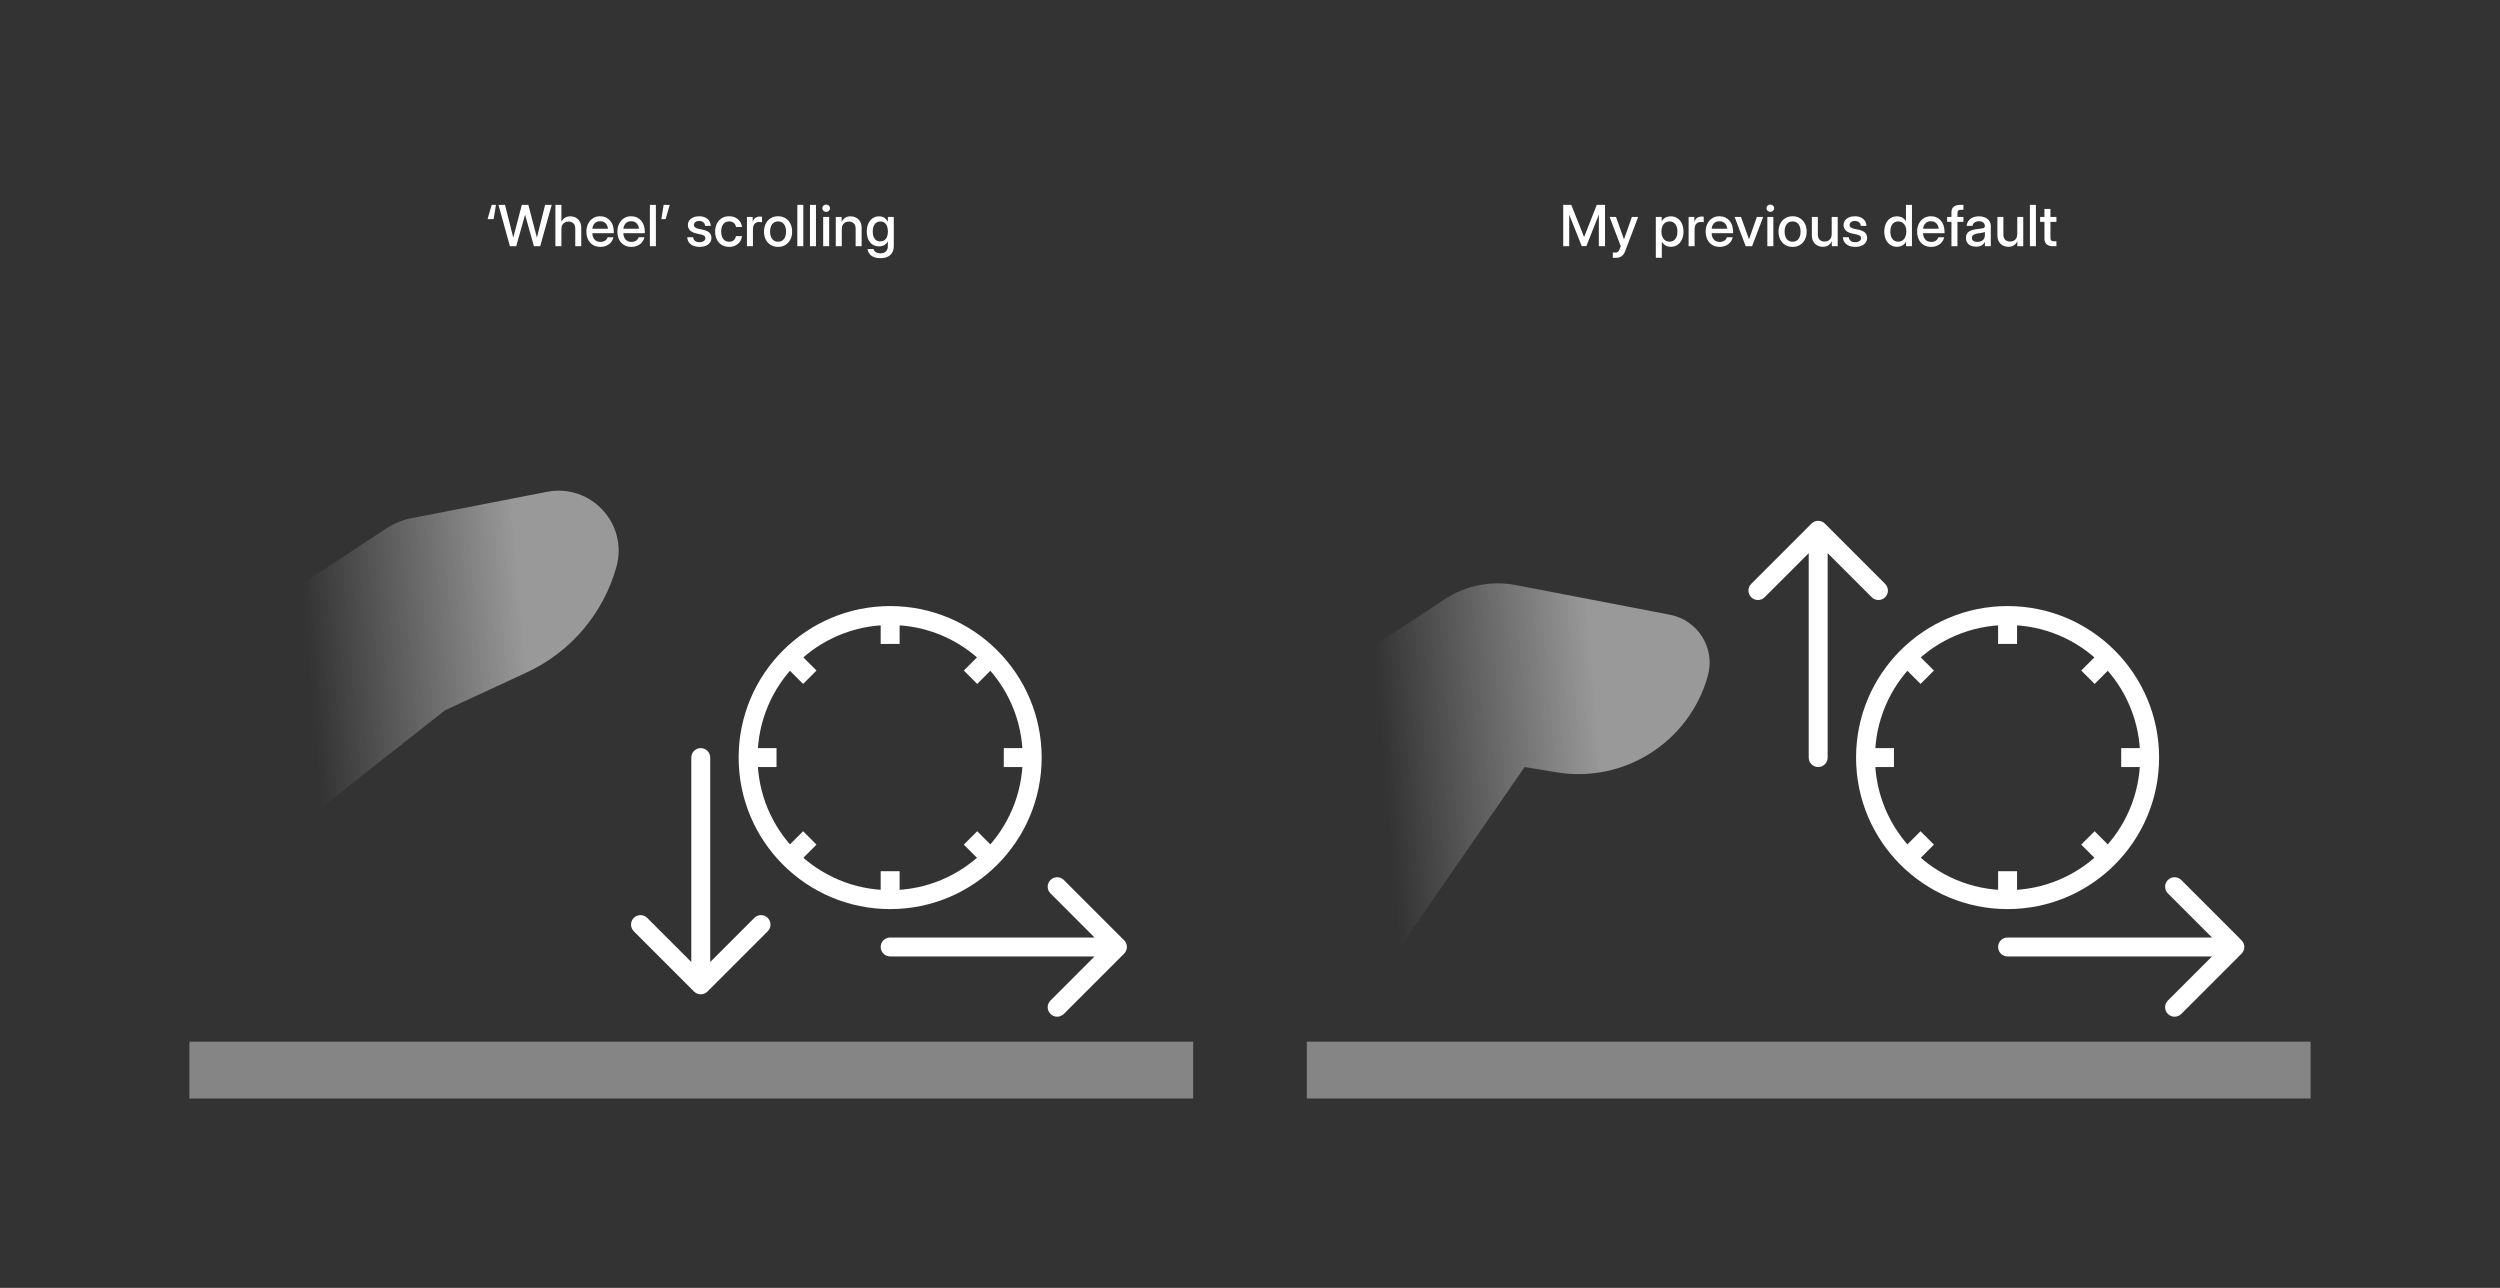 <svg width="792" height="408" viewBox="0 0 792 408" fill="none" xmlns="http://www.w3.org/2000/svg">
<rect x="0" y="0" width="792" height="408" fill="#333333" stroke="none"/>
<circle cx="282" cy="240" r="45" stroke="white" stroke-width="6"/>
<circle cx="636" cy="240" r="45" stroke="white" stroke-width="6"/>
<path d="M282 195V204" stroke="white" stroke-width="6"/>
<path d="M636 195V204" stroke="white" stroke-width="6"/>
<path d="M313.82 208.181L307.456 214.545" stroke="white" stroke-width="6"/>
<path d="M667.82 208.181L661.456 214.545" stroke="white" stroke-width="6"/>
<path d="M327 240L318 240" stroke="white" stroke-width="6"/>
<path d="M681 240L672 240" stroke="white" stroke-width="6"/>
<path d="M313.82 271.819L307.456 265.455" stroke="white" stroke-width="6"/>
<path d="M667.82 271.819L661.456 265.455" stroke="white" stroke-width="6"/>
<path d="M282 276V285" stroke="white" stroke-width="6"/>
<path d="M636 276V285" stroke="white" stroke-width="6"/>
<path d="M256.544 265.456L250.18 271.82" stroke="white" stroke-width="6"/>
<path d="M610.544 265.456L604.18 271.82" stroke="white" stroke-width="6"/>
<path d="M246 240L237 240" stroke="white" stroke-width="6"/>
<path d="M600 240L591 240" stroke="white" stroke-width="6"/>
<path d="M256.544 214.544L250.18 208.18" stroke="white" stroke-width="6"/>
<path d="M610.544 214.544L604.18 208.18" stroke="white" stroke-width="6"/>
<path opacity="0.5" d="M141 225.001L166.849 213.035C180.762 206.595 191.152 194.378 195.275 179.612C199.081 165.98 187.206 153.11 173.313 155.809L130.481 164.131C127.523 164.705 124.706 165.856 122.192 167.517L89.777 188.933L95.375 260.932L141 225.001Z" fill="url(#paint0_linear_7_134)"/>
<path opacity="0.5" d="M483 243.001L493.114 244.67C514.545 248.206 535.201 235.039 541.042 214.118C543.476 205.402 537.946 196.466 529.06 194.756L480.258 185.361C472.4 183.848 464.262 185.471 457.585 189.882L431.777 206.933L437.375 308.932L483 243.001Z" fill="url(#paint1_linear_7_134)"/>
<path d="M219 240C219 238.343 220.343 237 222 237C223.657 237 225 238.343 225 240L219 240ZM224.121 314.121C222.95 315.293 221.05 315.293 219.879 314.121L200.787 295.029C199.615 293.858 199.615 291.958 200.787 290.787C201.958 289.615 203.858 289.615 205.029 290.787L222 307.757L238.971 290.787C240.142 289.615 242.042 289.615 243.213 290.787C244.385 291.958 244.385 293.858 243.213 295.029L224.121 314.121ZM225 240L225 312L219 312L219 240L225 240Z" fill="white"/>
<path d="M573 240C573 241.657 574.343 243 576 243C577.657 243 579 241.657 579 240L573 240ZM578.121 165.879C576.95 164.707 575.05 164.707 573.879 165.879L554.787 184.971C553.615 186.142 553.615 188.042 554.787 189.213C555.958 190.385 557.858 190.385 559.029 189.213L576 172.243L592.971 189.213C594.142 190.385 596.042 190.385 597.213 189.213C598.385 188.042 598.385 186.142 597.213 184.971L578.121 165.879ZM579 240L579 168L573 168L573 240L579 240Z" fill="white"/>
<path d="M282 303C280.343 303 279 301.657 279 300C279 298.343 280.343 297 282 297V303ZM356.121 297.879C357.293 299.05 357.293 300.95 356.121 302.121L337.029 321.213C335.858 322.385 333.958 322.385 332.787 321.213C331.615 320.042 331.615 318.142 332.787 316.971L349.757 300L332.787 283.029C331.615 281.858 331.615 279.958 332.787 278.787C333.958 277.615 335.858 277.615 337.029 278.787L356.121 297.879ZM282 297H354V303H282V297Z" fill="white"/>
<path d="M636 303C634.343 303 633 301.657 633 300C633 298.343 634.343 297 636 297V303ZM710.121 297.879C711.293 299.05 711.293 300.95 710.121 302.121L691.029 321.213C689.858 322.385 687.958 322.385 686.787 321.213C685.615 320.042 685.615 318.142 686.787 316.971L703.757 300L686.787 283.029C685.615 281.858 685.615 279.958 686.787 278.787C687.958 277.615 689.858 277.615 691.029 278.787L710.121 297.879ZM636 297H708V303H636V297Z" fill="white"/>
<rect opacity="0.5" x="60" y="330" width="318" height="18" fill="#D9D9D9"/>
<rect opacity="0.5" x="414" y="330" width="318" height="18" fill="#D9D9D9"/>
<path d="M154.462 69.413L155.763 64.904H157.116L156.387 69.413H154.462ZM161.537 78L157.916 64.904H159.99L162.583 75.205H162.618L165.316 64.904H167.373L170.071 75.205H170.106L172.69 64.904H174.782L171.135 78H169.148L166.362 68.077H166.327L163.541 78H161.537ZM177.85 72.63V78H175.951V64.904H177.85V70.266H177.876C178.087 69.779 178.424 69.369 178.887 69.035C179.35 68.701 179.944 68.534 180.671 68.534C181.315 68.534 181.898 68.675 182.42 68.956C182.941 69.237 183.357 69.65 183.668 70.195C183.984 70.74 184.143 71.414 184.143 72.217V78H182.244V72.445C182.244 71.707 182.054 71.147 181.673 70.767C181.292 70.386 180.776 70.195 180.126 70.195C179.71 70.195 179.329 70.28 178.983 70.45C178.638 70.62 178.362 70.884 178.157 71.241C177.952 71.599 177.85 72.061 177.85 72.63ZM190.198 78.211C189.278 78.211 188.487 78.003 187.825 77.587C187.163 77.171 186.653 76.6 186.296 75.873C185.944 75.141 185.769 74.309 185.769 73.377C185.769 72.428 185.953 71.59 186.322 70.863C186.691 70.131 187.201 69.557 187.852 69.141C188.502 68.719 189.252 68.508 190.102 68.508C190.758 68.508 191.353 68.625 191.886 68.859C192.419 69.094 192.876 69.428 193.257 69.861C193.644 70.289 193.937 70.799 194.136 71.391C194.341 71.982 194.443 72.636 194.443 73.351V73.869H186.604V72.463H193.459L192.624 72.876C192.624 72.308 192.521 71.815 192.316 71.399C192.111 70.978 191.821 70.652 191.446 70.424C191.071 70.195 190.629 70.081 190.119 70.081C189.615 70.081 189.176 70.195 188.801 70.424C188.432 70.652 188.145 70.978 187.939 71.399C187.734 71.815 187.632 72.308 187.632 72.876V73.693C187.632 74.273 187.731 74.786 187.931 75.231C188.136 75.671 188.432 76.017 188.818 76.269C189.205 76.515 189.674 76.638 190.225 76.638C190.629 76.638 190.983 76.576 191.288 76.453C191.599 76.33 191.854 76.16 192.053 75.943C192.258 75.721 192.404 75.463 192.492 75.17H194.312C194.194 75.773 193.942 76.304 193.556 76.761C193.175 77.212 192.694 77.566 192.114 77.824C191.54 78.082 190.901 78.211 190.198 78.211ZM200.024 78.211C199.104 78.211 198.313 78.003 197.651 77.587C196.989 77.171 196.479 76.6 196.122 75.873C195.771 75.141 195.595 74.309 195.595 73.377C195.595 72.428 195.779 71.59 196.148 70.863C196.518 70.131 197.027 69.557 197.678 69.141C198.328 68.719 199.078 68.508 199.928 68.508C200.584 68.508 201.179 68.625 201.712 68.859C202.245 69.094 202.702 69.428 203.083 69.861C203.47 70.289 203.763 70.799 203.962 71.391C204.167 71.982 204.27 72.636 204.27 73.351V73.869H196.43V72.463H203.285L202.45 72.876C202.45 72.308 202.348 71.815 202.143 71.399C201.938 70.978 201.647 70.652 201.272 70.424C200.897 70.195 200.455 70.081 199.945 70.081C199.441 70.081 199.002 70.195 198.627 70.424C198.258 70.652 197.971 70.978 197.766 71.399C197.561 71.815 197.458 72.308 197.458 72.876V73.693C197.458 74.273 197.558 74.786 197.757 75.231C197.962 75.671 198.258 76.017 198.645 76.269C199.031 76.515 199.5 76.638 200.051 76.638C200.455 76.638 200.81 76.576 201.114 76.453C201.425 76.33 201.68 76.16 201.879 75.943C202.084 75.721 202.23 75.463 202.318 75.17H204.138C204.021 75.773 203.769 76.304 203.382 76.761C203.001 77.212 202.521 77.566 201.94 77.824C201.366 78.082 200.728 78.211 200.024 78.211ZM207.785 64.904V78H205.887V64.904H207.785ZM209.517 69.413L210.237 64.904H212.171L210.87 69.413H209.517ZM225.161 71.558H223.359C223.354 71.112 223.184 70.743 222.85 70.45C222.516 70.151 222.076 70.002 221.531 70.002C221.01 70.002 220.594 70.125 220.283 70.371C219.979 70.611 219.826 70.907 219.826 71.259C219.826 71.569 219.943 71.821 220.178 72.015C220.412 72.208 220.734 72.352 221.145 72.445L222.744 72.788C223.652 72.993 224.317 73.304 224.739 73.72C225.167 74.136 225.381 74.681 225.381 75.355C225.381 75.946 225.217 76.456 224.889 76.884C224.566 77.311 224.121 77.643 223.553 77.877C222.99 78.106 222.346 78.22 221.619 78.22C220.904 78.22 220.26 78.106 219.686 77.877C219.117 77.648 218.657 77.309 218.306 76.857C217.96 76.4 217.764 75.838 217.717 75.17H219.589C219.642 75.668 219.838 76.052 220.178 76.321C220.518 76.591 220.986 76.726 221.584 76.726C222.164 76.726 222.621 76.608 222.955 76.374C223.295 76.134 223.465 75.829 223.465 75.46C223.465 75.149 223.345 74.9 223.104 74.713C222.864 74.525 222.542 74.388 222.138 74.3L220.6 73.966C219.721 73.767 219.056 73.444 218.604 72.999C218.153 72.554 217.928 71.988 217.928 71.303C217.928 70.752 218.074 70.269 218.367 69.853C218.666 69.431 219.085 69.103 219.624 68.868C220.163 68.634 220.79 68.517 221.505 68.517C222.208 68.517 222.832 68.64 223.377 68.886C223.922 69.132 224.35 69.483 224.66 69.94C224.977 70.392 225.144 70.931 225.161 71.558ZM230.988 78.211C230.104 78.211 229.327 78.006 228.659 77.596C227.991 77.186 227.473 76.617 227.104 75.891C226.734 75.158 226.55 74.32 226.55 73.377C226.55 72.422 226.734 71.578 227.104 70.846C227.473 70.113 227.991 69.542 228.659 69.132C229.327 68.716 230.104 68.508 230.988 68.508C231.732 68.508 232.397 68.654 232.983 68.947C233.569 69.234 234.044 69.636 234.407 70.151C234.771 70.661 234.99 71.247 235.066 71.909H233.186C233.121 71.564 232.995 71.259 232.808 70.995C232.626 70.726 232.383 70.515 232.078 70.362C231.773 70.21 231.413 70.134 230.997 70.134C230.47 70.134 230.016 70.269 229.635 70.538C229.26 70.802 228.97 71.177 228.765 71.663C228.565 72.149 228.466 72.721 228.466 73.377C228.466 74.027 228.565 74.593 228.765 75.073C228.97 75.554 229.26 75.926 229.635 76.189C230.016 76.453 230.47 76.585 230.997 76.585C231.63 76.585 232.116 76.424 232.456 76.102C232.802 75.773 233.036 75.34 233.159 74.801H235.066C234.996 75.451 234.779 76.034 234.416 76.55C234.053 77.065 233.575 77.473 232.983 77.772C232.397 78.064 231.732 78.211 230.988 78.211ZM236.631 78V68.719H238.45V70.222H238.485C238.655 69.712 238.922 69.316 239.285 69.035C239.654 68.748 240.135 68.605 240.727 68.605C240.867 68.605 240.996 68.61 241.113 68.622C241.236 68.628 241.336 68.637 241.412 68.648V70.406C241.336 70.394 241.204 70.377 241.017 70.353C240.835 70.33 240.636 70.318 240.419 70.318C240.073 70.318 239.757 70.4 239.47 70.564C239.183 70.723 238.954 70.966 238.784 71.294C238.614 71.622 238.529 72.038 238.529 72.542V78H236.631ZM246.492 78.211C245.607 78.211 244.828 78.006 244.154 77.596C243.486 77.186 242.965 76.617 242.59 75.891C242.221 75.164 242.036 74.326 242.036 73.377C242.036 72.416 242.221 71.572 242.59 70.846C242.965 70.113 243.486 69.542 244.154 69.132C244.828 68.716 245.607 68.508 246.492 68.508C247.383 68.508 248.162 68.716 248.83 69.132C249.498 69.542 250.017 70.113 250.386 70.846C250.761 71.572 250.948 72.416 250.948 73.377C250.948 74.326 250.761 75.164 250.386 75.891C250.017 76.617 249.498 77.186 248.83 77.596C248.162 78.006 247.383 78.211 246.492 78.211ZM246.492 76.576C247.02 76.576 247.471 76.447 247.846 76.189C248.227 75.926 248.52 75.554 248.725 75.073C248.93 74.593 249.032 74.027 249.032 73.377C249.032 72.715 248.93 72.144 248.725 71.663C248.52 71.177 248.227 70.802 247.846 70.538C247.471 70.274 247.02 70.143 246.492 70.143C245.971 70.143 245.52 70.274 245.139 70.538C244.758 70.802 244.465 71.177 244.26 71.663C244.055 72.144 243.952 72.715 243.952 73.377C243.952 74.027 244.055 74.593 244.26 75.073C244.465 75.554 244.758 75.926 245.139 76.189C245.52 76.447 245.971 76.576 246.492 76.576ZM254.49 64.904V78H252.592V64.904H254.49ZM258.498 64.904V78H256.6V64.904H258.498ZM260.783 78V68.719H262.682V78H260.783ZM261.724 67.119C261.39 67.119 261.103 67.008 260.862 66.785C260.622 66.557 260.502 66.281 260.502 65.959C260.502 65.643 260.622 65.373 260.862 65.15C261.103 64.922 261.39 64.808 261.724 64.808C262.063 64.808 262.351 64.922 262.585 65.15C262.825 65.373 262.945 65.643 262.945 65.959C262.945 66.281 262.825 66.557 262.585 66.785C262.351 67.008 262.063 67.119 261.724 67.119ZM266.672 72.63V78H264.773V68.719H266.637V70.283L266.672 70.266C266.883 69.779 267.22 69.369 267.683 69.035C268.146 68.701 268.74 68.534 269.467 68.534C270.105 68.534 270.688 68.675 271.216 68.956C271.749 69.237 272.174 69.65 272.49 70.195C272.807 70.74 272.965 71.414 272.965 72.217V78H271.066V72.445C271.066 71.707 270.873 71.147 270.486 70.767C270.105 70.386 269.59 70.195 268.939 70.195C268.523 70.195 268.143 70.28 267.797 70.45C267.457 70.62 267.185 70.884 266.979 71.241C266.774 71.599 266.672 72.061 266.672 72.63ZM278.906 81.797C278.139 81.797 277.465 81.683 276.885 81.454C276.311 81.226 275.845 80.894 275.487 80.461C275.136 80.033 274.922 79.518 274.846 78.914H276.727C276.809 79.213 276.949 79.459 277.148 79.652C277.354 79.852 277.605 80.001 277.904 80.101C278.203 80.206 278.537 80.259 278.906 80.259C279.65 80.259 280.23 80.06 280.646 79.661C281.062 79.263 281.271 78.691 281.271 77.947V76.515H281.235C281.048 76.837 280.822 77.115 280.559 77.35C280.301 77.578 279.999 77.754 279.653 77.877C279.313 77.994 278.918 78.053 278.467 78.053C277.658 78.053 276.964 77.853 276.384 77.455C275.81 77.057 275.367 76.503 275.057 75.794C274.746 75.085 274.591 74.259 274.591 73.315C274.591 72.384 274.752 71.561 275.074 70.846C275.402 70.125 275.859 69.56 276.445 69.149C277.031 68.739 277.714 68.534 278.493 68.534C279.038 68.534 279.489 68.625 279.847 68.807C280.21 68.982 280.5 69.199 280.717 69.457C280.939 69.709 281.112 69.943 281.235 70.16H281.288V68.719H283.151V77.868C283.151 78.806 282.961 79.561 282.58 80.136C282.205 80.716 281.695 81.138 281.051 81.401C280.406 81.665 279.691 81.797 278.906 81.797ZM278.862 76.471C279.624 76.471 280.219 76.198 280.646 75.653C281.074 75.103 281.288 74.332 281.288 73.342C281.288 72.674 281.191 72.106 280.998 71.637C280.811 71.162 280.535 70.799 280.172 70.547C279.814 70.295 279.387 70.169 278.889 70.169C278.367 70.169 277.928 70.304 277.57 70.573C277.213 70.843 276.94 71.218 276.753 71.698C276.571 72.173 276.48 72.721 276.48 73.342C276.48 73.969 276.568 74.517 276.744 74.985C276.926 75.454 277.192 75.82 277.544 76.084C277.901 76.342 278.341 76.471 278.862 76.471Z" fill="white"/>
<path d="M495.226 64.904H497.783L501.826 75.064H501.853L505.86 64.904H508.471V78H506.511V68.06H506.484L502.556 77.982H501.097L497.15 68.051H497.124V78H495.226V64.904ZM512.136 81.674C511.937 81.674 511.737 81.674 511.538 81.674C511.339 81.674 511.14 81.674 510.94 81.674V80.013H511.872C512.2 80.013 512.455 79.91 512.637 79.705C512.824 79.5 512.974 79.251 513.085 78.958L513.454 78L509.921 68.719H511.942L514.465 75.785H514.5L516.987 68.719H518.974L514.834 79.617C514.67 80.057 514.456 80.429 514.192 80.733C513.929 81.044 513.621 81.278 513.27 81.436C512.924 81.595 512.546 81.674 512.136 81.674ZM524.563 81.674V68.719H526.427V70.046H526.444C526.644 69.712 526.89 69.434 527.183 69.211C527.476 68.982 527.804 68.812 528.167 68.701C528.53 68.59 528.911 68.534 529.31 68.534C530.112 68.534 530.815 68.739 531.419 69.149C532.022 69.554 532.491 70.119 532.825 70.846C533.159 71.566 533.326 72.404 533.326 73.359C533.326 74.314 533.159 75.155 532.825 75.882C532.491 76.603 532.022 77.168 531.419 77.578C530.821 77.982 530.118 78.185 529.31 78.185C528.905 78.185 528.527 78.126 528.176 78.009C527.824 77.892 527.505 77.716 527.218 77.481C526.931 77.247 526.685 76.954 526.479 76.603H526.462V81.674H524.563ZM528.914 76.559C529.412 76.559 529.846 76.436 530.215 76.189C530.59 75.943 530.883 75.583 531.094 75.108C531.305 74.628 531.41 74.045 531.41 73.359C531.41 72.662 531.305 72.076 531.094 71.602C530.883 71.127 530.59 70.767 530.215 70.52C529.846 70.274 529.412 70.151 528.914 70.151C528.393 70.151 527.938 70.283 527.552 70.547C527.165 70.811 526.866 71.183 526.655 71.663C526.444 72.144 526.339 72.709 526.339 73.359C526.339 73.998 526.444 74.558 526.655 75.038C526.866 75.519 527.165 75.894 527.552 76.163C527.938 76.427 528.393 76.559 528.914 76.559ZM534.952 78V68.719H536.771V70.222H536.807C536.977 69.712 537.243 69.316 537.606 69.035C537.976 68.748 538.456 68.605 539.048 68.605C539.188 68.605 539.317 68.61 539.435 68.622C539.558 68.628 539.657 68.637 539.733 68.648V70.406C539.657 70.394 539.525 70.377 539.338 70.353C539.156 70.33 538.957 70.318 538.74 70.318C538.395 70.318 538.078 70.4 537.791 70.564C537.504 70.723 537.275 70.966 537.105 71.294C536.936 71.622 536.851 72.038 536.851 72.542V78H534.952ZM544.787 78.211C543.867 78.211 543.076 78.003 542.414 77.587C541.752 77.171 541.242 76.6 540.885 75.873C540.533 75.141 540.357 74.309 540.357 73.377C540.357 72.428 540.542 71.59 540.911 70.863C541.28 70.131 541.79 69.557 542.44 69.141C543.091 68.719 543.841 68.508 544.69 68.508C545.347 68.508 545.941 68.625 546.475 68.859C547.008 69.094 547.465 69.428 547.846 69.861C548.232 70.289 548.525 70.799 548.725 71.391C548.93 71.982 549.032 72.636 549.032 73.351V73.869H541.192V72.463H548.048L547.213 72.876C547.213 72.308 547.11 71.815 546.905 71.399C546.7 70.978 546.41 70.652 546.035 70.424C545.66 70.195 545.218 70.081 544.708 70.081C544.204 70.081 543.765 70.195 543.39 70.424C543.021 70.652 542.733 70.978 542.528 71.399C542.323 71.815 542.221 72.308 542.221 72.876V73.693C542.221 74.273 542.32 74.786 542.52 75.231C542.725 75.671 543.021 76.017 543.407 76.269C543.794 76.515 544.263 76.638 544.813 76.638C545.218 76.638 545.572 76.576 545.877 76.453C546.188 76.33 546.442 76.16 546.642 75.943C546.847 75.721 546.993 75.463 547.081 75.17H548.9C548.783 75.773 548.531 76.304 548.145 76.761C547.764 77.212 547.283 77.566 546.703 77.824C546.129 78.082 545.49 78.211 544.787 78.211ZM558.577 68.719L555.062 78H553.04L549.524 68.719H551.546L554.068 75.768H554.095L556.582 68.719H558.577ZM559.896 78V68.719H561.794V78H559.896ZM560.836 67.119C560.502 67.119 560.215 67.008 559.975 66.785C559.734 66.557 559.614 66.281 559.614 65.959C559.614 65.643 559.734 65.373 559.975 65.15C560.215 64.922 560.502 64.808 560.836 64.808C561.176 64.808 561.463 64.922 561.697 65.15C561.938 65.373 562.058 65.643 562.058 65.959C562.058 66.281 561.938 66.557 561.697 66.785C561.463 67.008 561.176 67.119 560.836 67.119ZM567.894 78.211C567.009 78.211 566.229 78.006 565.556 77.596C564.888 77.186 564.366 76.617 563.991 75.891C563.622 75.164 563.438 74.326 563.438 73.377C563.438 72.416 563.622 71.572 563.991 70.846C564.366 70.113 564.888 69.542 565.556 69.132C566.229 68.716 567.009 68.508 567.894 68.508C568.784 68.508 569.563 68.716 570.231 69.132C570.899 69.542 571.418 70.113 571.787 70.846C572.162 71.572 572.35 72.416 572.35 73.377C572.35 74.326 572.162 75.164 571.787 75.891C571.418 76.617 570.899 77.186 570.231 77.596C569.563 78.006 568.784 78.211 567.894 78.211ZM567.894 76.576C568.421 76.576 568.872 76.447 569.247 76.189C569.628 75.926 569.921 75.554 570.126 75.073C570.331 74.593 570.434 74.027 570.434 73.377C570.434 72.715 570.331 72.144 570.126 71.663C569.921 71.177 569.628 70.802 569.247 70.538C568.872 70.274 568.421 70.143 567.894 70.143C567.372 70.143 566.921 70.274 566.54 70.538C566.159 70.802 565.866 71.177 565.661 71.663C565.456 72.144 565.354 72.715 565.354 73.377C565.354 74.027 565.456 74.593 565.661 75.073C565.866 75.554 566.159 75.926 566.54 76.189C566.921 76.447 567.372 76.576 567.894 76.576ZM580.286 74.089V68.719H582.185V78H580.321V76.453H580.286C580.081 76.934 579.744 77.344 579.275 77.684C578.812 78.018 578.218 78.185 577.491 78.185C576.858 78.185 576.275 78.044 575.742 77.763C575.209 77.481 574.784 77.068 574.468 76.523C574.151 75.973 573.993 75.299 573.993 74.502V68.719H575.892V74.273C575.892 75.012 576.085 75.571 576.472 75.952C576.858 76.333 577.374 76.523 578.019 76.523C578.435 76.523 578.812 76.439 579.152 76.269C579.498 76.099 579.773 75.835 579.979 75.478C580.184 75.114 580.286 74.651 580.286 74.089ZM591.281 71.558H589.479C589.474 71.112 589.304 70.743 588.97 70.45C588.636 70.151 588.196 70.002 587.651 70.002C587.13 70.002 586.714 70.125 586.403 70.371C586.099 70.611 585.946 70.907 585.946 71.259C585.946 71.569 586.063 71.821 586.298 72.015C586.532 72.208 586.854 72.352 587.265 72.445L588.864 72.788C589.772 72.993 590.438 73.304 590.859 73.72C591.287 74.136 591.501 74.681 591.501 75.355C591.501 75.946 591.337 76.456 591.009 76.884C590.687 77.311 590.241 77.643 589.673 77.877C589.11 78.106 588.466 78.22 587.739 78.22C587.024 78.22 586.38 78.106 585.806 77.877C585.237 77.648 584.777 77.309 584.426 76.857C584.08 76.4 583.884 75.838 583.837 75.17H585.709C585.762 75.668 585.958 76.052 586.298 76.321C586.638 76.591 587.106 76.726 587.704 76.726C588.284 76.726 588.741 76.608 589.075 76.374C589.415 76.134 589.585 75.829 589.585 75.46C589.585 75.149 589.465 74.9 589.225 74.713C588.984 74.525 588.662 74.388 588.258 74.3L586.72 73.966C585.841 73.767 585.176 73.444 584.725 72.999C584.273 72.554 584.048 71.988 584.048 71.303C584.048 70.752 584.194 70.269 584.487 69.853C584.786 69.431 585.205 69.103 585.744 68.868C586.283 68.634 586.91 68.517 587.625 68.517C588.328 68.517 588.952 68.64 589.497 68.886C590.042 69.132 590.47 69.483 590.78 69.94C591.097 70.392 591.264 70.931 591.281 71.558ZM600.958 78.185C600.155 78.185 599.452 77.982 598.849 77.578C598.245 77.168 597.776 76.603 597.442 75.882C597.108 75.155 596.941 74.314 596.941 73.359C596.941 72.404 597.108 71.566 597.442 70.846C597.776 70.119 598.245 69.554 598.849 69.149C599.458 68.739 600.161 68.534 600.958 68.534C601.362 68.534 601.74 68.59 602.092 68.701C602.449 68.812 602.771 68.982 603.059 69.211C603.346 69.434 603.589 69.712 603.788 70.046H603.806V64.904H605.704V78H603.841V76.603H603.823C603.618 76.954 603.369 77.247 603.076 77.481C602.783 77.716 602.458 77.892 602.101 78.009C601.749 78.126 601.368 78.185 600.958 78.185ZM601.354 76.559C601.875 76.559 602.329 76.427 602.716 76.163C603.103 75.894 603.401 75.519 603.612 75.038C603.823 74.558 603.929 73.998 603.929 73.359C603.929 72.709 603.823 72.144 603.612 71.663C603.401 71.183 603.103 70.811 602.716 70.547C602.329 70.283 601.875 70.151 601.354 70.151C600.861 70.151 600.428 70.274 600.053 70.52C599.678 70.767 599.385 71.127 599.174 71.602C598.963 72.076 598.857 72.662 598.857 73.359C598.857 74.045 598.963 74.628 599.174 75.108C599.385 75.583 599.678 75.943 600.053 76.189C600.428 76.436 600.861 76.559 601.354 76.559ZM611.777 78.211C610.857 78.211 610.066 78.003 609.404 77.587C608.742 77.171 608.232 76.6 607.875 75.873C607.523 75.141 607.348 74.309 607.348 73.377C607.348 72.428 607.532 71.59 607.901 70.863C608.271 70.131 608.78 69.557 609.431 69.141C610.081 68.719 610.831 68.508 611.681 68.508C612.337 68.508 612.932 68.625 613.465 68.859C613.998 69.094 614.455 69.428 614.836 69.861C615.223 70.289 615.516 70.799 615.715 71.391C615.92 71.982 616.022 72.636 616.022 73.351V73.869H608.183V72.463H615.038L614.203 72.876C614.203 72.308 614.101 71.815 613.896 71.399C613.69 70.978 613.4 70.652 613.025 70.424C612.65 70.195 612.208 70.081 611.698 70.081C611.194 70.081 610.755 70.195 610.38 70.424C610.011 70.652 609.724 70.978 609.519 71.399C609.313 71.815 609.211 72.308 609.211 72.876V73.693C609.211 74.273 609.311 74.786 609.51 75.231C609.715 75.671 610.011 76.017 610.397 76.269C610.784 76.515 611.253 76.638 611.804 76.638C612.208 76.638 612.562 76.576 612.867 76.453C613.178 76.33 613.433 76.16 613.632 75.943C613.837 75.721 613.983 75.463 614.071 75.17H615.891C615.773 75.773 615.521 76.304 615.135 76.761C614.754 77.212 614.273 77.566 613.693 77.824C613.119 78.082 612.48 78.211 611.777 78.211ZM622.008 68.719V70.283H616.849V68.719H622.008ZM618.22 78V67.233C618.22 66.735 618.322 66.314 618.527 65.968C618.738 65.622 619.04 65.358 619.433 65.177C619.831 64.995 620.312 64.904 620.874 64.904C621.12 64.904 621.352 64.904 621.568 64.904C621.785 64.904 621.932 64.904 622.008 64.904V66.469C621.943 66.469 621.817 66.469 621.63 66.469C621.448 66.469 621.299 66.469 621.182 66.469C620.795 66.469 620.52 66.551 620.355 66.715C620.197 66.879 620.118 67.154 620.118 67.541V78H618.22ZM626.033 78.149C625.418 78.149 624.867 78.044 624.381 77.833C623.9 77.622 623.52 77.309 623.238 76.893C622.957 76.477 622.816 75.961 622.816 75.346C622.816 74.818 622.916 74.385 623.115 74.045C623.32 73.705 623.593 73.436 623.933 73.236C624.278 73.037 624.671 72.888 625.11 72.788C625.556 72.683 626.013 72.603 626.481 72.551C627.062 72.475 627.521 72.416 627.861 72.375C628.201 72.328 628.441 72.258 628.582 72.164C628.729 72.064 628.802 71.903 628.802 71.681V71.602C628.802 71.303 628.729 71.039 628.582 70.811C628.436 70.582 628.222 70.403 627.94 70.274C627.665 70.145 627.334 70.081 626.947 70.081C626.561 70.081 626.218 70.145 625.919 70.274C625.62 70.397 625.383 70.57 625.207 70.793C625.031 71.016 624.932 71.27 624.908 71.558H623.045C623.08 70.983 623.259 70.471 623.581 70.019C623.903 69.562 624.352 69.202 624.926 68.939C625.5 68.669 626.177 68.534 626.956 68.534C627.53 68.534 628.046 68.61 628.503 68.763C628.966 68.909 629.358 69.12 629.681 69.395C630.003 69.671 630.249 69.996 630.419 70.371C630.595 70.746 630.683 71.159 630.683 71.61V78H628.811V76.682H628.775C628.646 76.934 628.468 77.174 628.239 77.402C628.017 77.625 627.727 77.807 627.369 77.947C627.012 78.082 626.566 78.149 626.033 78.149ZM626.429 76.638C626.968 76.638 627.413 76.541 627.765 76.348C628.116 76.154 628.377 75.899 628.547 75.583C628.723 75.261 628.811 74.909 628.811 74.528V73.456C628.746 73.503 628.641 73.55 628.494 73.597C628.354 73.638 628.181 73.679 627.976 73.72C627.776 73.761 627.557 73.802 627.316 73.843C627.082 73.878 626.845 73.91 626.604 73.939C626.271 73.986 625.957 74.065 625.664 74.177C625.377 74.282 625.143 74.432 624.961 74.625C624.785 74.812 624.697 75.064 624.697 75.381C624.697 75.773 624.853 76.081 625.163 76.304C625.474 76.526 625.896 76.638 626.429 76.638ZM639.067 74.089V68.719H640.966V78H639.103V76.453H639.067C638.862 76.934 638.525 77.344 638.057 77.684C637.594 78.018 636.999 78.185 636.272 78.185C635.64 78.185 635.057 78.044 634.523 77.763C633.99 77.481 633.565 77.068 633.249 76.523C632.933 75.973 632.774 75.299 632.774 74.502V68.719H634.673V74.273C634.673 75.012 634.866 75.571 635.253 75.952C635.64 76.333 636.155 76.523 636.8 76.523C637.216 76.523 637.594 76.439 637.934 76.269C638.279 76.099 638.555 75.835 638.76 75.478C638.965 75.114 639.067 74.651 639.067 74.089ZM644.974 64.904V78H643.075V64.904H644.974ZM651.469 68.719V70.283H646.31V68.719H651.469ZM647.681 66.188H649.579V75.363C649.579 75.75 649.658 76.025 649.816 76.189C649.98 76.353 650.256 76.436 650.643 76.436C650.783 76.436 650.924 76.436 651.064 76.436C651.211 76.436 651.346 76.436 651.469 76.436V78C651.316 78 651.138 78 650.933 78C650.733 78 650.534 78 650.335 78C649.491 78 648.838 77.798 648.375 77.394C647.912 76.983 647.681 76.409 647.681 75.671V66.188Z" fill="white"/>
<defs>
<linearGradient id="paint0_linear_7_134" x1="165" y1="186" x2="96" y2="192" gradientUnits="userSpaceOnUse">
<stop stop-color="white"/>
<stop offset="1" stop-color="white" stop-opacity="0"/>
</linearGradient>
<linearGradient id="paint1_linear_7_134" x1="507" y1="234" x2="438" y2="240" gradientUnits="userSpaceOnUse">
<stop stop-color="white"/>
<stop offset="1" stop-color="white" stop-opacity="0"/>
</linearGradient>
</defs>
</svg>
